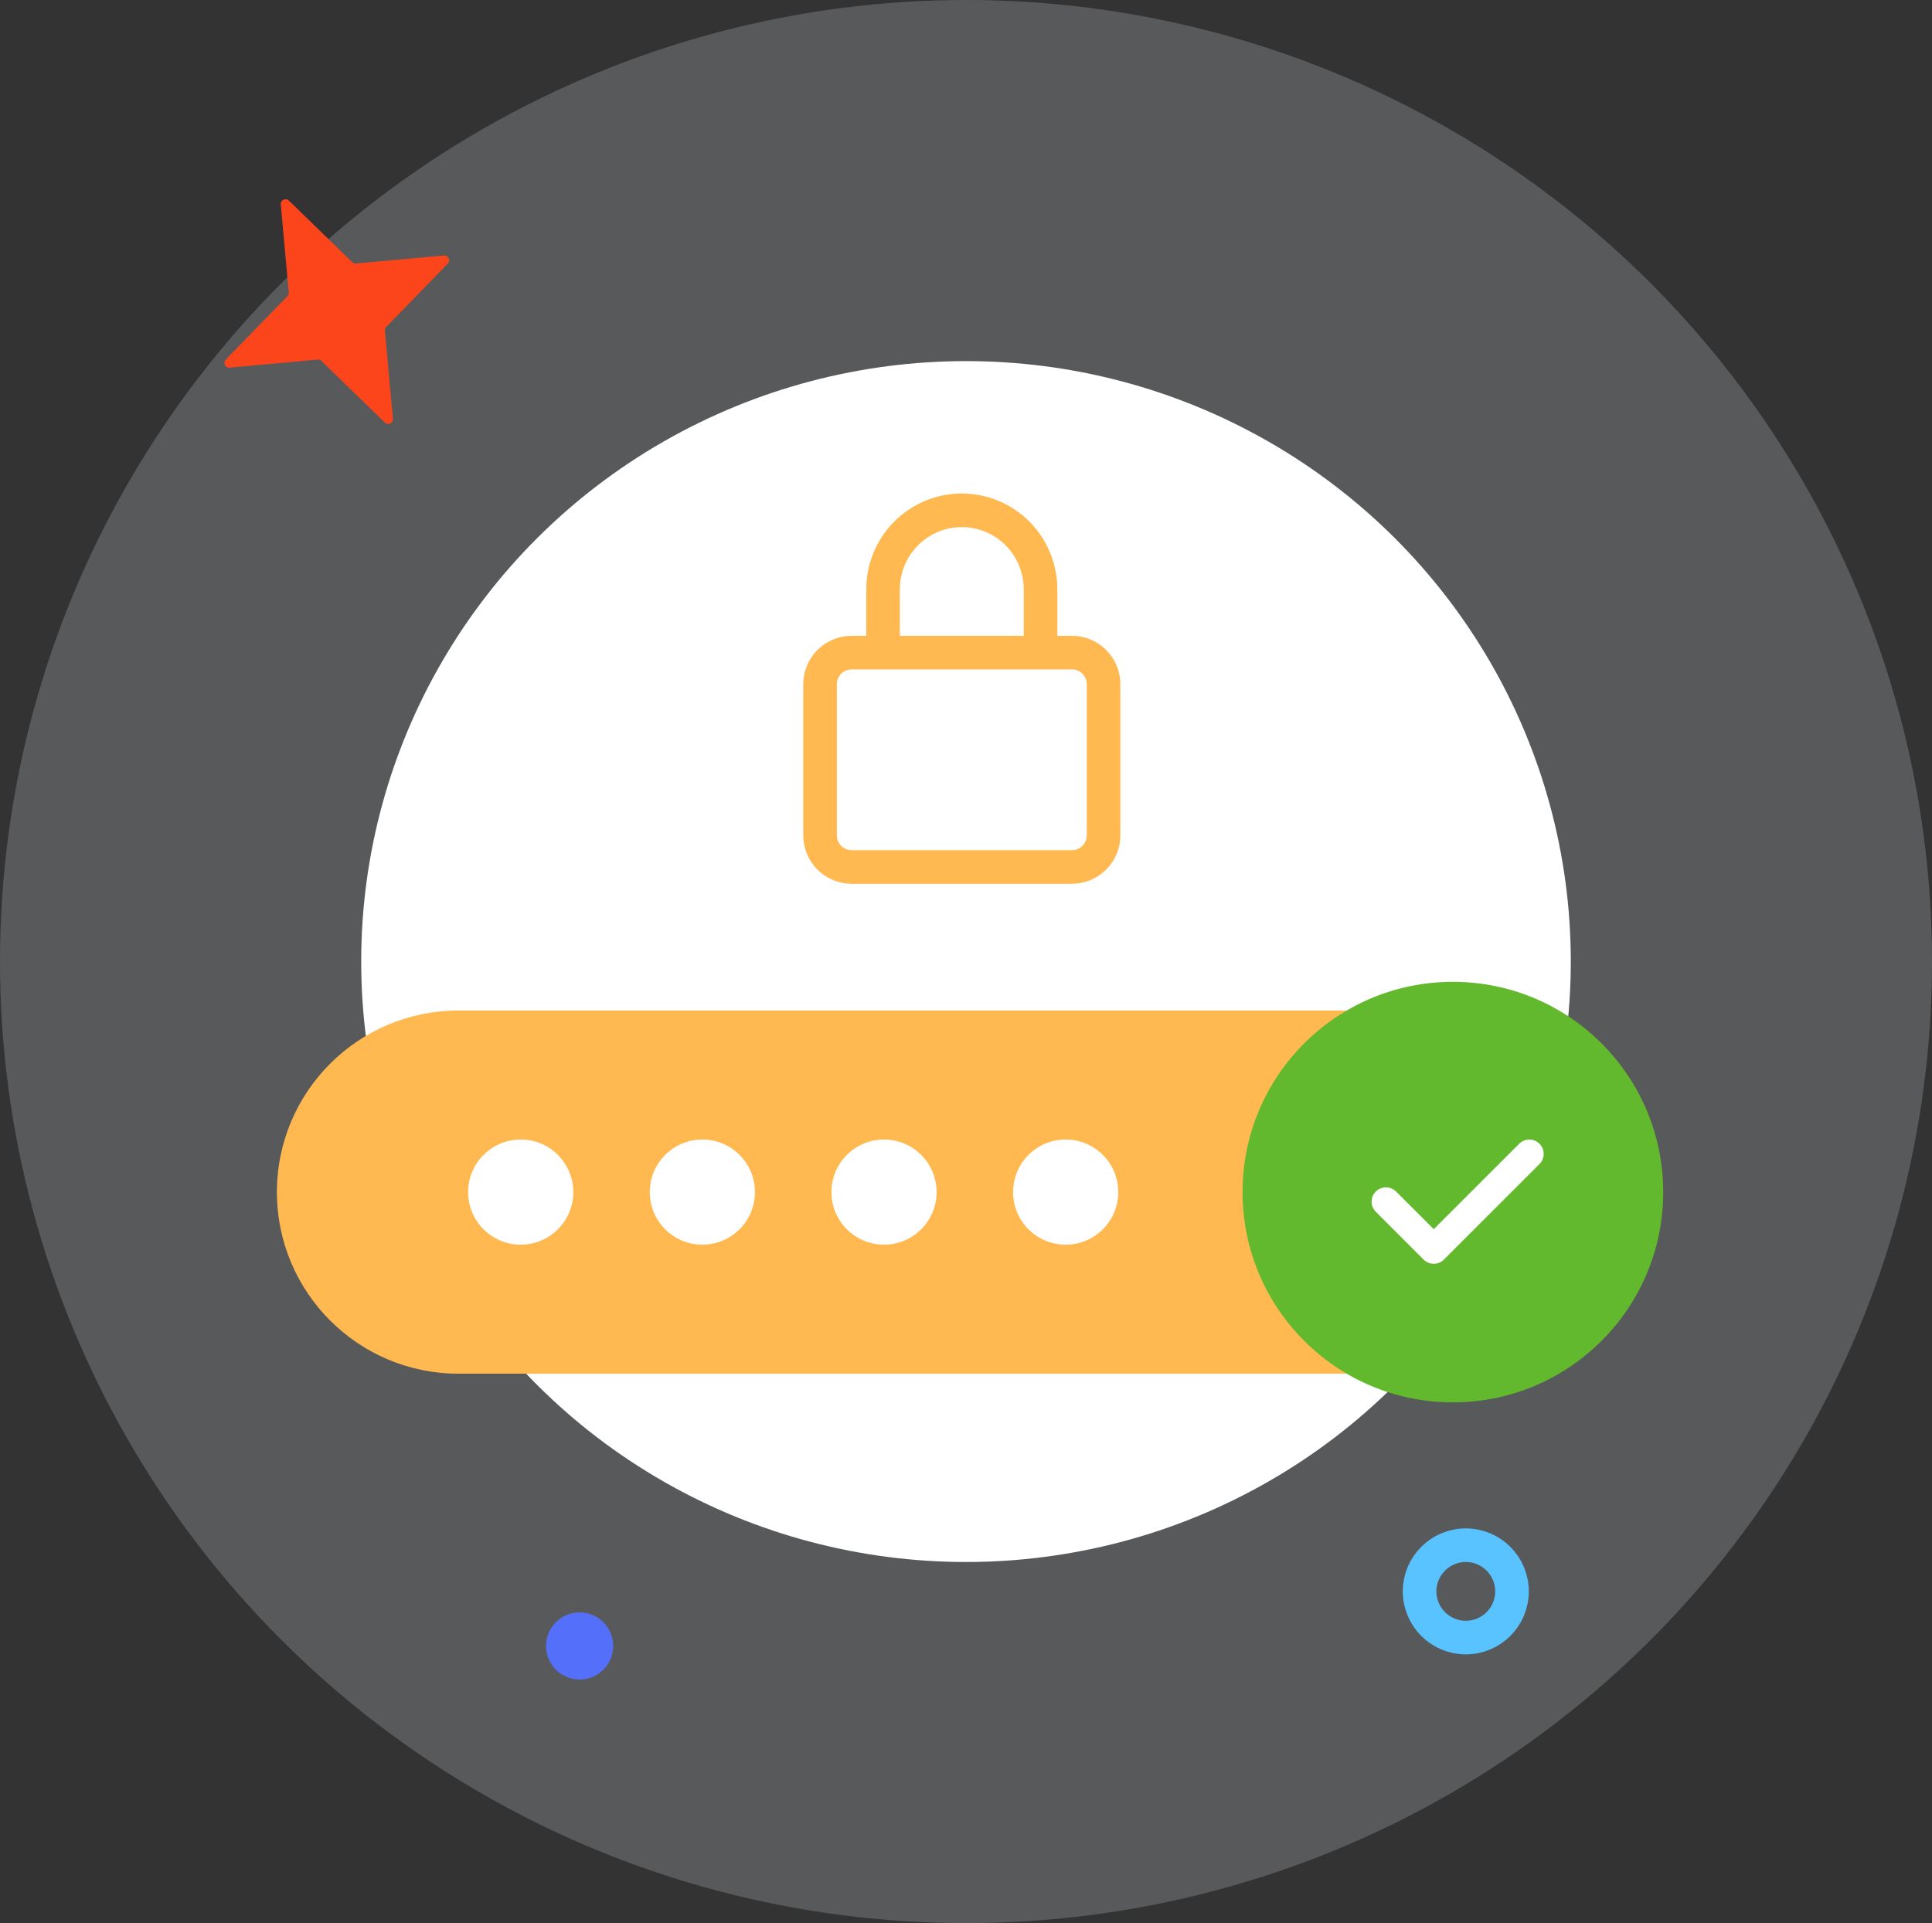 <svg width="230" height="229" viewBox="0 0 230 229" fill="none" xmlns="http://www.w3.org/2000/svg">
<rect x="0" y="0" width="230" height="229" fill="#333333" stroke="none"/>
<ellipse opacity="0.2" cx="115" cy="114.5" rx="115" ry="114.5" fill="#EDF1F8"/>
<ellipse cx="115" cy="114.5" rx="72" ry="71.5" fill="white"/>
<path d="M105.125 77.713V70.181C105.125 67.684 106.113 65.289 107.871 63.523C109.629 61.758 112.014 60.766 114.5 60.766C116.986 60.766 119.371 61.758 121.129 63.523C122.887 65.289 123.875 67.684 123.875 70.181V77.713" fill="white"/>
<path d="M105.125 77.713V70.181C105.125 67.684 106.113 65.289 107.871 63.523C109.629 61.758 112.014 60.766 114.5 60.766C116.986 60.766 119.371 61.758 121.129 63.523C122.887 65.289 123.875 67.684 123.875 70.181V77.713" stroke="#FFB950" stroke-width="4" stroke-linecap="round" stroke-linejoin="round"/>
<path d="M127.625 77.713H101.375C99.304 77.713 97.625 79.399 97.625 81.479V99.468C97.625 101.548 99.304 103.234 101.375 103.234H127.625C129.696 103.234 131.375 101.548 131.375 99.468V81.479C131.375 79.399 129.696 77.713 127.625 77.713Z" fill="white" stroke="#FFB950" stroke-width="4" stroke-linecap="round" stroke-linejoin="round"/>
<path d="M32.967 141.954C32.967 130.011 42.649 120.329 54.592 120.329H177.513V163.579H54.592C42.649 163.579 32.967 153.897 32.967 141.954Z" fill="#FFB950"/>
<circle cx="61.99" cy="141.954" r="6.26" fill="white"/>
<circle cx="83.615" cy="141.954" r="6.26" fill="white"/>
<circle cx="105.24" cy="141.954" r="6.26" fill="white"/>
<circle cx="126.865" cy="141.954" r="6.26" fill="white"/>
<circle cx="172.961" cy="141.954" r="25.04" fill="#63B92E"/>
<path d="M164.994 143.093L170.684 148.783L182.066 137.402" stroke="white" stroke-width="3.414" stroke-linecap="round" stroke-linejoin="round"/>
<circle cx="174.5" cy="189.5" r="5.5" stroke="#59C3FF" stroke-width="4"/>
<circle cx="69" cy="196" r="4" fill="#546FFA"/>
<path d="M33.425 24.345C33.378 23.819 34.01 23.517 34.389 23.886L41.931 31.218C42.05 31.334 42.213 31.392 42.379 31.377L52.855 30.425C53.381 30.378 53.682 31.01 53.314 31.389L45.981 38.93C45.865 39.05 45.807 39.213 45.822 39.379L46.774 49.854C46.822 50.38 46.19 50.682 45.811 50.314L38.269 42.981C38.15 42.865 37.986 42.807 37.821 42.822L27.345 43.774C26.819 43.822 26.517 43.189 26.886 42.811L34.218 35.269C34.334 35.15 34.392 34.986 34.377 34.821L33.425 24.345Z" fill="#FD451C"/>
</svg>
